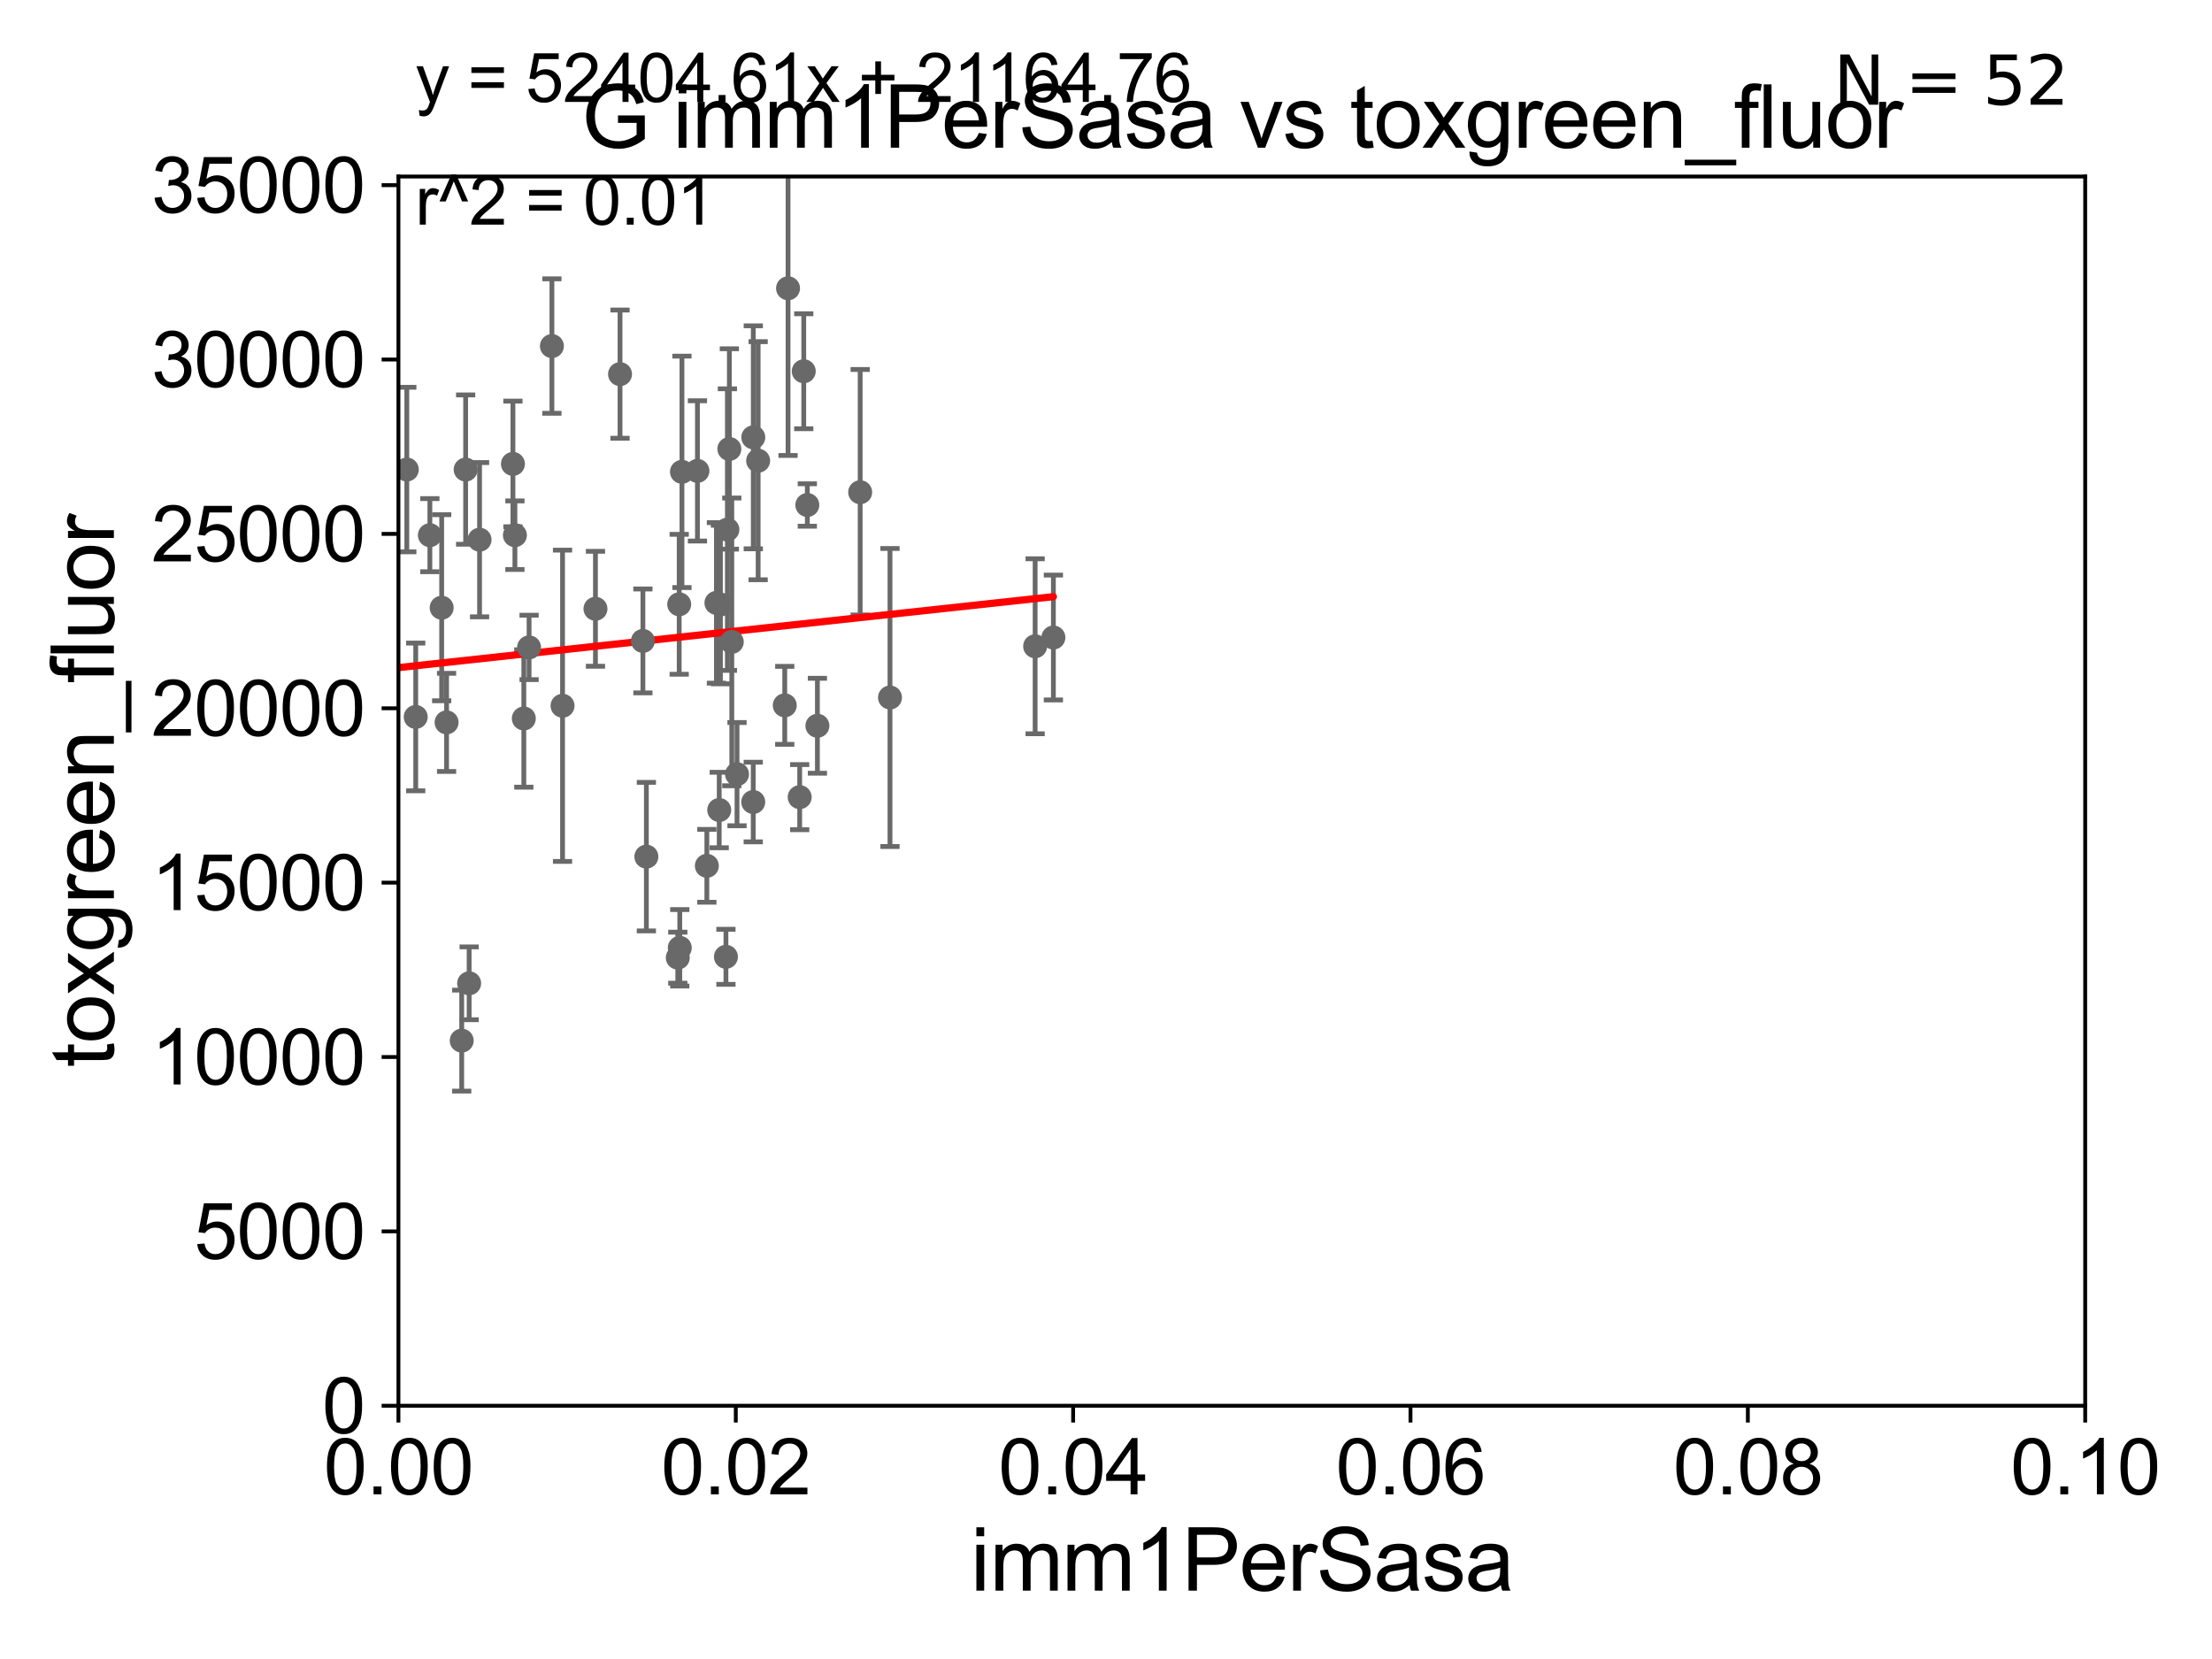 <?xml version="1.0" encoding="utf-8" standalone="no"?>
<!DOCTYPE svg PUBLIC "-//W3C//DTD SVG 1.1//EN"
  "http://www.w3.org/Graphics/SVG/1.1/DTD/svg11.dtd">
<svg xmlns:xlink="http://www.w3.org/1999/xlink" width="460.8pt" height="345.6pt" viewBox="0 0 460.8 345.6" xmlns="http://www.w3.org/2000/svg" version="1.1">
 <defs>
  <style type="text/css">*{stroke-linejoin: round; stroke-linecap: butt}</style>
 </defs>
 <g id="figure_1">
  <g id="patch_1">
   <path d="M 0 345.6 
L 460.8 345.6 
L 460.8 0 
L 0 0 
z
" style="fill: #ffffff"/>
  </g>
  <g id="axes_1">
   <g id="patch_2">
    <path d="M 83 292.84 
L 434.385 292.84 
L 434.385 36.775 
L 83 36.775 
z
" style="fill: #ffffff"/>
   </g>
   <g id="PathCollection_1">
    <defs>
     <path id="ma8d8221cfe" d="M 0 1.118 
C 0.297 1.118 0.581 1 0.791 0.791 
C 1 0.581 1.118 0.297 1.118 0 
C 1.118 -0.297 1 -0.581 0.791 -0.791 
C 0.581 -1 0.297 -1.118 0 -1.118 
C -0.297 -1.118 -0.581 -1 -0.791 -0.791 
C -1 -0.581 -1.118 -0.297 -1.118 0 
C -1.118 0.297 -1 0.581 -0.791 0.791 
C -0.581 1 -0.297 1.118 0 1.118 
z
" style="stroke: #696969"/>
    </defs>
    <g clip-path="url(#pf300df6ee7)">
     <use xlink:href="#ma8d8221cfe" x="89.55" y="111.488" style="fill: #696969; stroke: #696969"/>
     <use xlink:href="#ma8d8221cfe" x="168.18" y="105.2" style="fill: #696969; stroke: #696969"/>
     <use xlink:href="#ma8d8221cfe" x="66.39" y="154.9" style="fill: #696969; stroke: #696969"/>
     <use xlink:href="#ma8d8221cfe" x="170.281" y="151.189" style="fill: #696969; stroke: #696969"/>
     <use xlink:href="#ma8d8221cfe" x="167.437" y="77.339" style="fill: #696969; stroke: #696969"/>
     <use xlink:href="#ma8d8221cfe" x="97.731" y="204.84" style="fill: #696969; stroke: #696969"/>
     <use xlink:href="#ma8d8221cfe" x="141.609" y="197.448" style="fill: #696969; stroke: #696969"/>
     <use xlink:href="#ma8d8221cfe" x="151.225" y="199.322" style="fill: #696969; stroke: #696969"/>
     <use xlink:href="#ma8d8221cfe" x="124.044" y="126.822" style="fill: #696969; stroke: #696969"/>
     <use xlink:href="#ma8d8221cfe" x="141.489" y="125.886" style="fill: #696969; stroke: #696969"/>
     <use xlink:href="#ma8d8221cfe" x="93.032" y="150.485" style="fill: #696969; stroke: #696969"/>
     <use xlink:href="#ma8d8221cfe" x="157.935" y="95.974" style="fill: #696969; stroke: #696969"/>
     <use xlink:href="#ma8d8221cfe" x="92.009" y="126.6" style="fill: #696969; stroke: #696969"/>
     <use xlink:href="#ma8d8221cfe" x="215.638" y="134.63" style="fill: #696969; stroke: #696969"/>
     <use xlink:href="#ma8d8221cfe" x="153.535" y="161.27" style="fill: #696969; stroke: #696969"/>
     <use xlink:href="#ma8d8221cfe" x="99.902" y="112.428" style="fill: #696969; stroke: #696969"/>
     <use xlink:href="#ma8d8221cfe" x="64.372" y="186.998" style="fill: #696969; stroke: #696969"/>
     <use xlink:href="#ma8d8221cfe" x="219.441" y="132.803" style="fill: #696969; stroke: #696969"/>
     <use xlink:href="#ma8d8221cfe" x="110.218" y="134.865" style="fill: #696969; stroke: #696969"/>
     <use xlink:href="#ma8d8221cfe" x="106.853" y="96.642" style="fill: #696969; stroke: #696969"/>
     <use xlink:href="#ma8d8221cfe" x="133.93" y="133.517" style="fill: #696969; stroke: #696969"/>
     <use xlink:href="#ma8d8221cfe" x="166.591" y="166.06" style="fill: #696969; stroke: #696969"/>
     <use xlink:href="#ma8d8221cfe" x="117.188" y="147.023" style="fill: #696969; stroke: #696969"/>
     <use xlink:href="#ma8d8221cfe" x="156.924" y="91.102" style="fill: #696969; stroke: #696969"/>
     <use xlink:href="#ma8d8221cfe" x="185.401" y="145.302" style="fill: #696969; stroke: #696969"/>
     <use xlink:href="#ma8d8221cfe" x="134.651" y="178.452" style="fill: #696969; stroke: #696969"/>
     <use xlink:href="#ma8d8221cfe" x="164.164" y="60.054" style="fill: #696969; stroke: #696969"/>
     <use xlink:href="#ma8d8221cfe" x="142.064" y="98.294" style="fill: #696969; stroke: #696969"/>
     <use xlink:href="#ma8d8221cfe" x="74.293" y="102.009" style="fill: #696969; stroke: #696969"/>
     <use xlink:href="#ma8d8221cfe" x="151.937" y="93.526" style="fill: #696969; stroke: #696969"/>
     <use xlink:href="#ma8d8221cfe" x="109.121" y="149.673" style="fill: #696969; stroke: #696969"/>
     <use xlink:href="#ma8d8221cfe" x="107.265" y="111.489" style="fill: #696969; stroke: #696969"/>
     <use xlink:href="#ma8d8221cfe" x="129.164" y="77.939" style="fill: #696969; stroke: #696969"/>
     <use xlink:href="#ma8d8221cfe" x="84.745" y="97.813" style="fill: #696969; stroke: #696969"/>
     <use xlink:href="#ma8d8221cfe" x="145.289" y="98.095" style="fill: #696969; stroke: #696969"/>
     <use xlink:href="#ma8d8221cfe" x="163.478" y="146.936" style="fill: #696969; stroke: #696969"/>
     <use xlink:href="#ma8d8221cfe" x="156.913" y="167.075" style="fill: #696969; stroke: #696969"/>
     <use xlink:href="#ma8d8221cfe" x="141.198" y="199.497" style="fill: #696969; stroke: #696969"/>
     <use xlink:href="#ma8d8221cfe" x="71.368" y="139.863" style="fill: #696969; stroke: #696969"/>
     <use xlink:href="#ma8d8221cfe" x="97.002" y="97.821" style="fill: #696969; stroke: #696969"/>
     <use xlink:href="#ma8d8221cfe" x="114.973" y="72.091" style="fill: #696969; stroke: #696969"/>
     <use xlink:href="#ma8d8221cfe" x="96.184" y="216.78" style="fill: #696969; stroke: #696969"/>
     <use xlink:href="#ma8d8221cfe" x="149.244" y="125.59" style="fill: #696969; stroke: #696969"/>
     <use xlink:href="#ma8d8221cfe" x="75.52" y="156.841" style="fill: #696969; stroke: #696969"/>
     <use xlink:href="#ma8d8221cfe" x="179.19" y="102.541" style="fill: #696969; stroke: #696969"/>
     <use xlink:href="#ma8d8221cfe" x="147.25" y="180.365" style="fill: #696969; stroke: #696969"/>
     <use xlink:href="#ma8d8221cfe" x="150.078" y="125.939" style="fill: #696969; stroke: #696969"/>
     <use xlink:href="#ma8d8221cfe" x="149.828" y="168.741" style="fill: #696969; stroke: #696969"/>
     <use xlink:href="#ma8d8221cfe" x="151.53" y="110.328" style="fill: #696969; stroke: #696969"/>
     <use xlink:href="#ma8d8221cfe" x="152.446" y="133.718" style="fill: #696969; stroke: #696969"/>
     <use xlink:href="#ma8d8221cfe" x="80.338" y="132.506" style="fill: #696969; stroke: #696969"/>
     <use xlink:href="#ma8d8221cfe" x="86.603" y="149.352" style="fill: #696969; stroke: #696969"/>
    </g>
   </g>
   <g id="matplotlib.axis_1">
    <g id="xtick_1">
     <g id="line2d_1">
      <defs>
       <path id="m87ad1d4d2d" d="M 0 0 
L 0 3.5 
" style="stroke: #000000; stroke-width: 0.8"/>
      </defs>
      <g>
       <use xlink:href="#m87ad1d4d2d" x="83" y="292.84" style="stroke: #000000; stroke-width: 0.8"/>
      </g>
     </g>
     <g id="text_1">
      <!-- 0.00 -->
      <g transform="translate(67.431 311.293)scale(0.16 -0.16)">
       <defs>
        <path id="ArialMT-30" d="M 266 2259 
Q 266 3072 433 3567 
Q 600 4063 929 4331 
Q 1259 4600 1759 4600 
Q 2128 4600 2406 4451 
Q 2684 4303 2865 4023 
Q 3047 3744 3150 3342 
Q 3253 2941 3253 2259 
Q 3253 1453 3087 958 
Q 2922 463 2592 192 
Q 2263 -78 1759 -78 
Q 1097 -78 719 397 
Q 266 969 266 2259 
z
M 844 2259 
Q 844 1131 1108 757 
Q 1372 384 1759 384 
Q 2147 384 2411 759 
Q 2675 1134 2675 2259 
Q 2675 3391 2411 3762 
Q 2147 4134 1753 4134 
Q 1366 4134 1134 3806 
Q 844 3388 844 2259 
z
" transform="scale(0.016)"/>
        <path id="ArialMT-2e" d="M 581 0 
L 581 641 
L 1222 641 
L 1222 0 
L 581 0 
z
" transform="scale(0.016)"/>
       </defs>
       <use xlink:href="#ArialMT-30"/>
       <use xlink:href="#ArialMT-2e" x="55.615"/>
       <use xlink:href="#ArialMT-30" x="83.398"/>
       <use xlink:href="#ArialMT-30" x="139.014"/>
      </g>
     </g>
    </g>
    <g id="xtick_2">
     <g id="line2d_2">
      <g>
       <use xlink:href="#m87ad1d4d2d" x="153.277" y="292.84" style="stroke: #000000; stroke-width: 0.8"/>
      </g>
     </g>
     <g id="text_2">
      <!-- 0.02 -->
      <g transform="translate(137.708 311.293)scale(0.16 -0.16)">
       <defs>
        <path id="ArialMT-32" d="M 3222 541 
L 3222 0 
L 194 0 
Q 188 203 259 391 
Q 375 700 629 1000 
Q 884 1300 1366 1694 
Q 2113 2306 2375 2664 
Q 2638 3022 2638 3341 
Q 2638 3675 2398 3904 
Q 2159 4134 1775 4134 
Q 1369 4134 1125 3890 
Q 881 3647 878 3216 
L 300 3275 
Q 359 3922 746 4261 
Q 1134 4600 1788 4600 
Q 2447 4600 2831 4234 
Q 3216 3869 3216 3328 
Q 3216 3053 3103 2787 
Q 2991 2522 2730 2228 
Q 2469 1934 1863 1422 
Q 1356 997 1212 845 
Q 1069 694 975 541 
L 3222 541 
z
" transform="scale(0.016)"/>
       </defs>
       <use xlink:href="#ArialMT-30"/>
       <use xlink:href="#ArialMT-2e" x="55.615"/>
       <use xlink:href="#ArialMT-30" x="83.398"/>
       <use xlink:href="#ArialMT-32" x="139.014"/>
      </g>
     </g>
    </g>
    <g id="xtick_3">
     <g id="line2d_3">
      <g>
       <use xlink:href="#m87ad1d4d2d" x="223.554" y="292.84" style="stroke: #000000; stroke-width: 0.8"/>
      </g>
     </g>
     <g id="text_3">
      <!-- 0.04 -->
      <g transform="translate(207.985 311.293)scale(0.16 -0.16)">
       <defs>
        <path id="ArialMT-34" d="M 2069 0 
L 2069 1097 
L 81 1097 
L 81 1613 
L 2172 4581 
L 2631 4581 
L 2631 1613 
L 3250 1613 
L 3250 1097 
L 2631 1097 
L 2631 0 
L 2069 0 
z
M 2069 1613 
L 2069 3678 
L 634 1613 
L 2069 1613 
z
" transform="scale(0.016)"/>
       </defs>
       <use xlink:href="#ArialMT-30"/>
       <use xlink:href="#ArialMT-2e" x="55.615"/>
       <use xlink:href="#ArialMT-30" x="83.398"/>
       <use xlink:href="#ArialMT-34" x="139.014"/>
      </g>
     </g>
    </g>
    <g id="xtick_4">
     <g id="line2d_4">
      <g>
       <use xlink:href="#m87ad1d4d2d" x="293.831" y="292.84" style="stroke: #000000; stroke-width: 0.8"/>
      </g>
     </g>
     <g id="text_4">
      <!-- 0.06 -->
      <g transform="translate(278.262 311.293)scale(0.16 -0.16)">
       <defs>
        <path id="ArialMT-36" d="M 3184 3459 
L 2625 3416 
Q 2550 3747 2413 3897 
Q 2184 4138 1850 4138 
Q 1581 4138 1378 3988 
Q 1113 3794 959 3422 
Q 806 3050 800 2363 
Q 1003 2672 1297 2822 
Q 1591 2972 1913 2972 
Q 2475 2972 2870 2558 
Q 3266 2144 3266 1488 
Q 3266 1056 3080 686 
Q 2894 316 2569 119 
Q 2244 -78 1831 -78 
Q 1128 -78 684 439 
Q 241 956 241 2144 
Q 241 3472 731 4075 
Q 1159 4600 1884 4600 
Q 2425 4600 2770 4297 
Q 3116 3994 3184 3459 
z
M 888 1484 
Q 888 1194 1011 928 
Q 1134 663 1356 523 
Q 1578 384 1822 384 
Q 2178 384 2434 671 
Q 2691 959 2691 1453 
Q 2691 1928 2437 2201 
Q 2184 2475 1800 2475 
Q 1419 2475 1153 2201 
Q 888 1928 888 1484 
z
" transform="scale(0.016)"/>
       </defs>
       <use xlink:href="#ArialMT-30"/>
       <use xlink:href="#ArialMT-2e" x="55.615"/>
       <use xlink:href="#ArialMT-30" x="83.398"/>
       <use xlink:href="#ArialMT-36" x="139.014"/>
      </g>
     </g>
    </g>
    <g id="xtick_5">
     <g id="line2d_5">
      <g>
       <use xlink:href="#m87ad1d4d2d" x="364.108" y="292.84" style="stroke: #000000; stroke-width: 0.8"/>
      </g>
     </g>
     <g id="text_5">
      <!-- 0.08 -->
      <g transform="translate(348.539 311.293)scale(0.16 -0.16)">
       <defs>
        <path id="ArialMT-38" d="M 1131 2484 
Q 781 2613 612 2850 
Q 444 3088 444 3419 
Q 444 3919 803 4259 
Q 1163 4600 1759 4600 
Q 2359 4600 2725 4251 
Q 3091 3903 3091 3403 
Q 3091 3084 2923 2848 
Q 2756 2613 2416 2484 
Q 2838 2347 3058 2040 
Q 3278 1734 3278 1309 
Q 3278 722 2862 322 
Q 2447 -78 1769 -78 
Q 1091 -78 675 323 
Q 259 725 259 1325 
Q 259 1772 486 2073 
Q 713 2375 1131 2484 
z
M 1019 3438 
Q 1019 3113 1228 2906 
Q 1438 2700 1772 2700 
Q 2097 2700 2305 2904 
Q 2513 3109 2513 3406 
Q 2513 3716 2298 3927 
Q 2084 4138 1766 4138 
Q 1444 4138 1231 3931 
Q 1019 3725 1019 3438 
z
M 838 1322 
Q 838 1081 952 856 
Q 1066 631 1291 507 
Q 1516 384 1775 384 
Q 2178 384 2440 643 
Q 2703 903 2703 1303 
Q 2703 1709 2433 1975 
Q 2163 2241 1756 2241 
Q 1359 2241 1098 1978 
Q 838 1716 838 1322 
z
" transform="scale(0.016)"/>
       </defs>
       <use xlink:href="#ArialMT-30"/>
       <use xlink:href="#ArialMT-2e" x="55.615"/>
       <use xlink:href="#ArialMT-30" x="83.398"/>
       <use xlink:href="#ArialMT-38" x="139.014"/>
      </g>
     </g>
    </g>
    <g id="xtick_6">
     <g id="line2d_6">
      <g>
       <use xlink:href="#m87ad1d4d2d" x="434.385" y="292.84" style="stroke: #000000; stroke-width: 0.8"/>
      </g>
     </g>
     <g id="text_6">
      <!-- 0.10 -->
      <g transform="translate(418.816 311.293)scale(0.16 -0.16)">
       <defs>
        <path id="ArialMT-31" d="M 2384 0 
L 1822 0 
L 1822 3584 
Q 1619 3391 1289 3197 
Q 959 3003 697 2906 
L 697 3450 
Q 1169 3672 1522 3987 
Q 1875 4303 2022 4600 
L 2384 4600 
L 2384 0 
z
" transform="scale(0.016)"/>
       </defs>
       <use xlink:href="#ArialMT-30"/>
       <use xlink:href="#ArialMT-2e" x="55.615"/>
       <use xlink:href="#ArialMT-31" x="83.398"/>
       <use xlink:href="#ArialMT-30" x="139.014"/>
      </g>
     </g>
    </g>
    <g id="text_7">
     <!-- imm1PerSasa -->
     <g transform="translate(202.177 331.357)scale(0.18 -0.18)">
      <defs>
       <path id="ArialMT-69" d="M 425 3934 
L 425 4581 
L 988 4581 
L 988 3934 
L 425 3934 
z
M 425 0 
L 425 3319 
L 988 3319 
L 988 0 
L 425 0 
z
" transform="scale(0.016)"/>
       <path id="ArialMT-6d" d="M 422 0 
L 422 3319 
L 925 3319 
L 925 2853 
Q 1081 3097 1340 3245 
Q 1600 3394 1931 3394 
Q 2300 3394 2536 3241 
Q 2772 3088 2869 2813 
Q 3263 3394 3894 3394 
Q 4388 3394 4653 3120 
Q 4919 2847 4919 2278 
L 4919 0 
L 4359 0 
L 4359 2091 
Q 4359 2428 4304 2576 
Q 4250 2725 4106 2815 
Q 3963 2906 3769 2906 
Q 3419 2906 3187 2673 
Q 2956 2441 2956 1928 
L 2956 0 
L 2394 0 
L 2394 2156 
Q 2394 2531 2256 2718 
Q 2119 2906 1806 2906 
Q 1569 2906 1367 2781 
Q 1166 2656 1075 2415 
Q 984 2175 984 1722 
L 984 0 
L 422 0 
z
" transform="scale(0.016)"/>
       <path id="ArialMT-50" d="M 494 0 
L 494 4581 
L 2222 4581 
Q 2678 4581 2919 4538 
Q 3256 4481 3484 4323 
Q 3713 4166 3852 3881 
Q 3991 3597 3991 3256 
Q 3991 2672 3619 2267 
Q 3247 1863 2275 1863 
L 1100 1863 
L 1100 0 
L 494 0 
z
M 1100 2403 
L 2284 2403 
Q 2872 2403 3119 2622 
Q 3366 2841 3366 3238 
Q 3366 3525 3220 3729 
Q 3075 3934 2838 4000 
Q 2684 4041 2272 4041 
L 1100 4041 
L 1100 2403 
z
" transform="scale(0.016)"/>
       <path id="ArialMT-65" d="M 2694 1069 
L 3275 997 
Q 3138 488 2766 206 
Q 2394 -75 1816 -75 
Q 1088 -75 661 373 
Q 234 822 234 1631 
Q 234 2469 665 2931 
Q 1097 3394 1784 3394 
Q 2450 3394 2872 2941 
Q 3294 2488 3294 1666 
Q 3294 1616 3291 1516 
L 816 1516 
Q 847 969 1125 678 
Q 1403 388 1819 388 
Q 2128 388 2347 550 
Q 2566 713 2694 1069 
z
M 847 1978 
L 2700 1978 
Q 2663 2397 2488 2606 
Q 2219 2931 1791 2931 
Q 1403 2931 1139 2672 
Q 875 2413 847 1978 
z
" transform="scale(0.016)"/>
       <path id="ArialMT-72" d="M 416 0 
L 416 3319 
L 922 3319 
L 922 2816 
Q 1116 3169 1280 3281 
Q 1444 3394 1641 3394 
Q 1925 3394 2219 3213 
L 2025 2691 
Q 1819 2813 1613 2813 
Q 1428 2813 1281 2702 
Q 1134 2591 1072 2394 
Q 978 2094 978 1738 
L 978 0 
L 416 0 
z
" transform="scale(0.016)"/>
       <path id="ArialMT-53" d="M 288 1472 
L 859 1522 
Q 900 1178 1048 958 
Q 1197 738 1509 602 
Q 1822 466 2213 466 
Q 2559 466 2825 569 
Q 3091 672 3220 851 
Q 3350 1031 3350 1244 
Q 3350 1459 3225 1620 
Q 3100 1781 2813 1891 
Q 2628 1963 1997 2114 
Q 1366 2266 1113 2400 
Q 784 2572 623 2826 
Q 463 3081 463 3397 
Q 463 3744 659 4045 
Q 856 4347 1234 4503 
Q 1613 4659 2075 4659 
Q 2584 4659 2973 4495 
Q 3363 4331 3572 4012 
Q 3781 3694 3797 3291 
L 3216 3247 
Q 3169 3681 2898 3903 
Q 2628 4125 2100 4125 
Q 1550 4125 1298 3923 
Q 1047 3722 1047 3438 
Q 1047 3191 1225 3031 
Q 1400 2872 2139 2705 
Q 2878 2538 3153 2413 
Q 3553 2228 3743 1945 
Q 3934 1663 3934 1294 
Q 3934 928 3725 604 
Q 3516 281 3123 101 
Q 2731 -78 2241 -78 
Q 1619 -78 1198 103 
Q 778 284 539 648 
Q 300 1013 288 1472 
z
" transform="scale(0.016)"/>
       <path id="ArialMT-61" d="M 2588 409 
Q 2275 144 1986 34 
Q 1697 -75 1366 -75 
Q 819 -75 525 192 
Q 231 459 231 875 
Q 231 1119 342 1320 
Q 453 1522 633 1644 
Q 813 1766 1038 1828 
Q 1203 1872 1538 1913 
Q 2219 1994 2541 2106 
Q 2544 2222 2544 2253 
Q 2544 2597 2384 2738 
Q 2169 2928 1744 2928 
Q 1347 2928 1158 2789 
Q 969 2650 878 2297 
L 328 2372 
Q 403 2725 575 2942 
Q 747 3159 1072 3276 
Q 1397 3394 1825 3394 
Q 2250 3394 2515 3294 
Q 2781 3194 2906 3042 
Q 3031 2891 3081 2659 
Q 3109 2516 3109 2141 
L 3109 1391 
Q 3109 606 3145 398 
Q 3181 191 3288 0 
L 2700 0 
Q 2613 175 2588 409 
z
M 2541 1666 
Q 2234 1541 1622 1453 
Q 1275 1403 1131 1340 
Q 988 1278 909 1158 
Q 831 1038 831 891 
Q 831 666 1001 516 
Q 1172 366 1500 366 
Q 1825 366 2078 508 
Q 2331 650 2450 897 
Q 2541 1088 2541 1459 
L 2541 1666 
z
" transform="scale(0.016)"/>
       <path id="ArialMT-73" d="M 197 991 
L 753 1078 
Q 800 744 1014 566 
Q 1228 388 1613 388 
Q 2000 388 2187 545 
Q 2375 703 2375 916 
Q 2375 1106 2209 1216 
Q 2094 1291 1634 1406 
Q 1016 1563 777 1677 
Q 538 1791 414 1992 
Q 291 2194 291 2438 
Q 291 2659 392 2848 
Q 494 3038 669 3163 
Q 800 3259 1026 3326 
Q 1253 3394 1513 3394 
Q 1903 3394 2198 3281 
Q 2494 3169 2634 2976 
Q 2775 2784 2828 2463 
L 2278 2388 
Q 2241 2644 2061 2787 
Q 1881 2931 1553 2931 
Q 1166 2931 1000 2803 
Q 834 2675 834 2503 
Q 834 2394 903 2306 
Q 972 2216 1119 2156 
Q 1203 2125 1616 2013 
Q 2213 1853 2448 1751 
Q 2684 1650 2818 1456 
Q 2953 1263 2953 975 
Q 2953 694 2789 445 
Q 2625 197 2315 61 
Q 2006 -75 1616 -75 
Q 969 -75 630 194 
Q 291 463 197 991 
z
" transform="scale(0.016)"/>
      </defs>
      <use xlink:href="#ArialMT-69"/>
      <use xlink:href="#ArialMT-6d" x="22.217"/>
      <use xlink:href="#ArialMT-6d" x="105.518"/>
      <use xlink:href="#ArialMT-31" x="188.818"/>
      <use xlink:href="#ArialMT-50" x="244.434"/>
      <use xlink:href="#ArialMT-65" x="311.133"/>
      <use xlink:href="#ArialMT-72" x="366.748"/>
      <use xlink:href="#ArialMT-53" x="400.049"/>
      <use xlink:href="#ArialMT-61" x="466.748"/>
      <use xlink:href="#ArialMT-73" x="522.363"/>
      <use xlink:href="#ArialMT-61" x="572.363"/>
     </g>
    </g>
   </g>
   <g id="matplotlib.axis_2">
    <g id="ytick_1">
     <g id="line2d_7">
      <defs>
       <path id="m637d62a0d3" d="M 0 0 
L -3.5 0 
" style="stroke: #000000; stroke-width: 0.8"/>
      </defs>
      <g>
       <use xlink:href="#m637d62a0d3" x="83" y="292.84" style="stroke: #000000; stroke-width: 0.8"/>
      </g>
     </g>
     <g id="text_8">
      <!-- 0 -->
      <g transform="translate(67.103 298.566)scale(0.16 -0.16)">
       <use xlink:href="#ArialMT-30"/>
      </g>
     </g>
    </g>
    <g id="ytick_2">
     <g id="line2d_8">
      <g>
       <use xlink:href="#m637d62a0d3" x="83" y="256.516" style="stroke: #000000; stroke-width: 0.8"/>
      </g>
     </g>
     <g id="text_9">
      <!-- 5000 -->
      <g transform="translate(40.41 262.242)scale(0.16 -0.16)">
       <defs>
        <path id="ArialMT-35" d="M 266 1200 
L 856 1250 
Q 922 819 1161 601 
Q 1400 384 1738 384 
Q 2144 384 2425 690 
Q 2706 997 2706 1503 
Q 2706 1984 2436 2262 
Q 2166 2541 1728 2541 
Q 1456 2541 1237 2417 
Q 1019 2294 894 2097 
L 366 2166 
L 809 4519 
L 3088 4519 
L 3088 3981 
L 1259 3981 
L 1013 2750 
Q 1425 3038 1878 3038 
Q 2478 3038 2890 2622 
Q 3303 2206 3303 1553 
Q 3303 931 2941 478 
Q 2500 -78 1738 -78 
Q 1113 -78 717 272 
Q 322 622 266 1200 
z
" transform="scale(0.016)"/>
       </defs>
       <use xlink:href="#ArialMT-35"/>
       <use xlink:href="#ArialMT-30" x="55.615"/>
       <use xlink:href="#ArialMT-30" x="111.23"/>
       <use xlink:href="#ArialMT-30" x="166.846"/>
      </g>
     </g>
    </g>
    <g id="ytick_3">
     <g id="line2d_9">
      <g>
       <use xlink:href="#m637d62a0d3" x="83" y="220.192" style="stroke: #000000; stroke-width: 0.8"/>
      </g>
     </g>
     <g id="text_10">
      <!-- 10000 -->
      <g transform="translate(31.512 225.918)scale(0.16 -0.16)">
       <use xlink:href="#ArialMT-31"/>
       <use xlink:href="#ArialMT-30" x="55.615"/>
       <use xlink:href="#ArialMT-30" x="111.23"/>
       <use xlink:href="#ArialMT-30" x="166.846"/>
       <use xlink:href="#ArialMT-30" x="222.461"/>
      </g>
     </g>
    </g>
    <g id="ytick_4">
     <g id="line2d_10">
      <g>
       <use xlink:href="#m637d62a0d3" x="83" y="183.867" style="stroke: #000000; stroke-width: 0.8"/>
      </g>
     </g>
     <g id="text_11">
      <!-- 15000 -->
      <g transform="translate(31.512 189.594)scale(0.16 -0.16)">
       <use xlink:href="#ArialMT-31"/>
       <use xlink:href="#ArialMT-35" x="55.615"/>
       <use xlink:href="#ArialMT-30" x="111.23"/>
       <use xlink:href="#ArialMT-30" x="166.846"/>
       <use xlink:href="#ArialMT-30" x="222.461"/>
      </g>
     </g>
    </g>
    <g id="ytick_5">
     <g id="line2d_11">
      <g>
       <use xlink:href="#m637d62a0d3" x="83" y="147.543" style="stroke: #000000; stroke-width: 0.8"/>
      </g>
     </g>
     <g id="text_12">
      <!-- 20000 -->
      <g transform="translate(31.512 153.27)scale(0.16 -0.16)">
       <use xlink:href="#ArialMT-32"/>
       <use xlink:href="#ArialMT-30" x="55.615"/>
       <use xlink:href="#ArialMT-30" x="111.23"/>
       <use xlink:href="#ArialMT-30" x="166.846"/>
       <use xlink:href="#ArialMT-30" x="222.461"/>
      </g>
     </g>
    </g>
    <g id="ytick_6">
     <g id="line2d_12">
      <g>
       <use xlink:href="#m637d62a0d3" x="83" y="111.219" style="stroke: #000000; stroke-width: 0.8"/>
      </g>
     </g>
     <g id="text_13">
      <!-- 25000 -->
      <g transform="translate(31.512 116.945)scale(0.16 -0.16)">
       <use xlink:href="#ArialMT-32"/>
       <use xlink:href="#ArialMT-35" x="55.615"/>
       <use xlink:href="#ArialMT-30" x="111.23"/>
       <use xlink:href="#ArialMT-30" x="166.846"/>
       <use xlink:href="#ArialMT-30" x="222.461"/>
      </g>
     </g>
    </g>
    <g id="ytick_7">
     <g id="line2d_13">
      <g>
       <use xlink:href="#m637d62a0d3" x="83" y="74.895" style="stroke: #000000; stroke-width: 0.8"/>
      </g>
     </g>
     <g id="text_14">
      <!-- 30000 -->
      <g transform="translate(31.512 80.621)scale(0.16 -0.16)">
       <defs>
        <path id="ArialMT-33" d="M 269 1209 
L 831 1284 
Q 928 806 1161 595 
Q 1394 384 1728 384 
Q 2125 384 2398 659 
Q 2672 934 2672 1341 
Q 2672 1728 2419 1979 
Q 2166 2231 1775 2231 
Q 1616 2231 1378 2169 
L 1441 2663 
Q 1497 2656 1531 2656 
Q 1891 2656 2178 2843 
Q 2466 3031 2466 3422 
Q 2466 3731 2256 3934 
Q 2047 4138 1716 4138 
Q 1388 4138 1169 3931 
Q 950 3725 888 3313 
L 325 3413 
Q 428 3978 793 4289 
Q 1159 4600 1703 4600 
Q 2078 4600 2393 4439 
Q 2709 4278 2876 4000 
Q 3044 3722 3044 3409 
Q 3044 3113 2884 2869 
Q 2725 2625 2413 2481 
Q 2819 2388 3044 2092 
Q 3269 1797 3269 1353 
Q 3269 753 2831 336 
Q 2394 -81 1725 -81 
Q 1122 -81 723 278 
Q 325 638 269 1209 
z
" transform="scale(0.016)"/>
       </defs>
       <use xlink:href="#ArialMT-33"/>
       <use xlink:href="#ArialMT-30" x="55.615"/>
       <use xlink:href="#ArialMT-30" x="111.23"/>
       <use xlink:href="#ArialMT-30" x="166.846"/>
       <use xlink:href="#ArialMT-30" x="222.461"/>
      </g>
     </g>
    </g>
    <g id="ytick_8">
     <g id="line2d_14">
      <g>
       <use xlink:href="#m637d62a0d3" x="83" y="38.571" style="stroke: #000000; stroke-width: 0.8"/>
      </g>
     </g>
     <g id="text_15">
      <!-- 35000 -->
      <g transform="translate(31.512 44.297)scale(0.16 -0.16)">
       <use xlink:href="#ArialMT-33"/>
       <use xlink:href="#ArialMT-35" x="55.615"/>
       <use xlink:href="#ArialMT-30" x="111.23"/>
       <use xlink:href="#ArialMT-30" x="166.846"/>
       <use xlink:href="#ArialMT-30" x="222.461"/>
      </g>
     </g>
    </g>
    <g id="text_16">
     <!-- toxgreen_fluor -->
     <g transform="translate(23.724 222.34)rotate(-90)scale(0.18 -0.18)">
      <defs>
       <path id="ArialMT-74" d="M 1650 503 
L 1731 6 
Q 1494 -44 1306 -44 
Q 1000 -44 831 53 
Q 663 150 594 308 
Q 525 466 525 972 
L 525 2881 
L 113 2881 
L 113 3319 
L 525 3319 
L 525 4141 
L 1084 4478 
L 1084 3319 
L 1650 3319 
L 1650 2881 
L 1084 2881 
L 1084 941 
Q 1084 700 1114 631 
Q 1144 563 1211 522 
Q 1278 481 1403 481 
Q 1497 481 1650 503 
z
" transform="scale(0.016)"/>
       <path id="ArialMT-6f" d="M 213 1659 
Q 213 2581 725 3025 
Q 1153 3394 1769 3394 
Q 2453 3394 2887 2945 
Q 3322 2497 3322 1706 
Q 3322 1066 3130 698 
Q 2938 331 2570 128 
Q 2203 -75 1769 -75 
Q 1072 -75 642 372 
Q 213 819 213 1659 
z
M 791 1659 
Q 791 1022 1069 705 
Q 1347 388 1769 388 
Q 2188 388 2466 706 
Q 2744 1025 2744 1678 
Q 2744 2294 2464 2611 
Q 2184 2928 1769 2928 
Q 1347 2928 1069 2612 
Q 791 2297 791 1659 
z
" transform="scale(0.016)"/>
       <path id="ArialMT-78" d="M 47 0 
L 1259 1725 
L 138 3319 
L 841 3319 
L 1350 2541 
Q 1494 2319 1581 2169 
Q 1719 2375 1834 2534 
L 2394 3319 
L 3066 3319 
L 1919 1756 
L 3153 0 
L 2463 0 
L 1781 1031 
L 1600 1309 
L 728 0 
L 47 0 
z
" transform="scale(0.016)"/>
       <path id="ArialMT-67" d="M 319 -275 
L 866 -356 
Q 900 -609 1056 -725 
Q 1266 -881 1628 -881 
Q 2019 -881 2231 -725 
Q 2444 -569 2519 -288 
Q 2563 -116 2559 434 
Q 2191 0 1641 0 
Q 956 0 581 494 
Q 206 988 206 1678 
Q 206 2153 378 2554 
Q 550 2956 876 3175 
Q 1203 3394 1644 3394 
Q 2231 3394 2613 2919 
L 2613 3319 
L 3131 3319 
L 3131 450 
Q 3131 -325 2973 -648 
Q 2816 -972 2473 -1159 
Q 2131 -1347 1631 -1347 
Q 1038 -1347 672 -1080 
Q 306 -813 319 -275 
z
M 784 1719 
Q 784 1066 1043 766 
Q 1303 466 1694 466 
Q 2081 466 2343 764 
Q 2606 1063 2606 1700 
Q 2606 2309 2336 2618 
Q 2066 2928 1684 2928 
Q 1309 2928 1046 2623 
Q 784 2319 784 1719 
z
" transform="scale(0.016)"/>
       <path id="ArialMT-6e" d="M 422 0 
L 422 3319 
L 928 3319 
L 928 2847 
Q 1294 3394 1984 3394 
Q 2284 3394 2536 3286 
Q 2788 3178 2913 3003 
Q 3038 2828 3088 2588 
Q 3119 2431 3119 2041 
L 3119 0 
L 2556 0 
L 2556 2019 
Q 2556 2363 2490 2533 
Q 2425 2703 2258 2804 
Q 2091 2906 1866 2906 
Q 1506 2906 1245 2678 
Q 984 2450 984 1813 
L 984 0 
L 422 0 
z
" transform="scale(0.016)"/>
       <path id="ArialMT-5f" d="M -97 -1272 
L -97 -866 
L 3631 -866 
L 3631 -1272 
L -97 -1272 
z
" transform="scale(0.016)"/>
       <path id="ArialMT-66" d="M 556 0 
L 556 2881 
L 59 2881 
L 59 3319 
L 556 3319 
L 556 3672 
Q 556 4006 616 4169 
Q 697 4388 901 4523 
Q 1106 4659 1475 4659 
Q 1713 4659 2000 4603 
L 1916 4113 
Q 1741 4144 1584 4144 
Q 1328 4144 1222 4034 
Q 1116 3925 1116 3625 
L 1116 3319 
L 1763 3319 
L 1763 2881 
L 1116 2881 
L 1116 0 
L 556 0 
z
" transform="scale(0.016)"/>
       <path id="ArialMT-6c" d="M 409 0 
L 409 4581 
L 972 4581 
L 972 0 
L 409 0 
z
" transform="scale(0.016)"/>
       <path id="ArialMT-75" d="M 2597 0 
L 2597 488 
Q 2209 -75 1544 -75 
Q 1250 -75 995 37 
Q 741 150 617 320 
Q 494 491 444 738 
Q 409 903 409 1263 
L 409 3319 
L 972 3319 
L 972 1478 
Q 972 1038 1006 884 
Q 1059 663 1231 536 
Q 1403 409 1656 409 
Q 1909 409 2131 539 
Q 2353 669 2445 892 
Q 2538 1116 2538 1541 
L 2538 3319 
L 3100 3319 
L 3100 0 
L 2597 0 
z
" transform="scale(0.016)"/>
      </defs>
      <use xlink:href="#ArialMT-74"/>
      <use xlink:href="#ArialMT-6f" x="27.783"/>
      <use xlink:href="#ArialMT-78" x="83.398"/>
      <use xlink:href="#ArialMT-67" x="133.398"/>
      <use xlink:href="#ArialMT-72" x="189.014"/>
      <use xlink:href="#ArialMT-65" x="222.314"/>
      <use xlink:href="#ArialMT-65" x="277.93"/>
      <use xlink:href="#ArialMT-6e" x="333.545"/>
      <use xlink:href="#ArialMT-5f" x="389.16"/>
      <use xlink:href="#ArialMT-66" x="444.775"/>
      <use xlink:href="#ArialMT-6c" x="472.559"/>
      <use xlink:href="#ArialMT-75" x="494.775"/>
      <use xlink:href="#ArialMT-6f" x="550.391"/>
      <use xlink:href="#ArialMT-72" x="606.006"/>
     </g>
    </g>
   </g>
   <g id="LineCollection_1">
    <path d="M 89.55 119.104 
L 89.55 103.872 
" clip-path="url(#pf300df6ee7)" style="fill: none; stroke: #696969"/>
    <path d="M 168.18 109.621 
L 168.18 100.78 
" clip-path="url(#pf300df6ee7)" style="fill: none; stroke: #696969"/>
    <path d="M 66.39 171.336 
L 66.39 138.463 
" clip-path="url(#pf300df6ee7)" style="fill: none; stroke: #696969"/>
    <path d="M 170.281 161.08 
L 170.281 141.298 
" clip-path="url(#pf300df6ee7)" style="fill: none; stroke: #696969"/>
    <path d="M 167.437 89.318 
L 167.437 65.36 
" clip-path="url(#pf300df6ee7)" style="fill: none; stroke: #696969"/>
    <path d="M 97.731 212.427 
L 97.731 197.253 
" clip-path="url(#pf300df6ee7)" style="fill: none; stroke: #696969"/>
    <path d="M 141.609 205.416 
L 141.609 189.481 
" clip-path="url(#pf300df6ee7)" style="fill: none; stroke: #696969"/>
    <path d="M 151.225 205.059 
L 151.225 193.584 
" clip-path="url(#pf300df6ee7)" style="fill: none; stroke: #696969"/>
    <path d="M 124.044 138.793 
L 124.044 114.851 
" clip-path="url(#pf300df6ee7)" style="fill: none; stroke: #696969"/>
    <path d="M 141.489 140.457 
L 141.489 111.314 
" clip-path="url(#pf300df6ee7)" style="fill: none; stroke: #696969"/>
    <path d="M 93.032 160.712 
L 93.032 140.258 
" clip-path="url(#pf300df6ee7)" style="fill: none; stroke: #696969"/>
    <path d="M 157.935 120.774 
L 157.935 71.173 
" clip-path="url(#pf300df6ee7)" style="fill: none; stroke: #696969"/>
    <path d="M 92.009 145.98 
L 92.009 107.219 
" clip-path="url(#pf300df6ee7)" style="fill: none; stroke: #696969"/>
    <path d="M 215.638 152.856 
L 215.638 116.404 
" clip-path="url(#pf300df6ee7)" style="fill: none; stroke: #696969"/>
    <path d="M 153.535 172.022 
L 153.535 150.517 
" clip-path="url(#pf300df6ee7)" style="fill: none; stroke: #696969"/>
    <path d="M 99.902 128.494 
L 99.902 96.362 
" clip-path="url(#pf300df6ee7)" style="fill: none; stroke: #696969"/>
    <path d="M 64.372 206.656 
L 64.372 167.341 
" clip-path="url(#pf300df6ee7)" style="fill: none; stroke: #696969"/>
    <path d="M 219.441 145.809 
L 219.441 119.798 
" clip-path="url(#pf300df6ee7)" style="fill: none; stroke: #696969"/>
    <path d="M 110.218 141.573 
L 110.218 128.157 
" clip-path="url(#pf300df6ee7)" style="fill: none; stroke: #696969"/>
    <path d="M 106.853 109.725 
L 106.853 83.558 
" clip-path="url(#pf300df6ee7)" style="fill: none; stroke: #696969"/>
    <path d="M 133.93 144.34 
L 133.93 122.694 
" clip-path="url(#pf300df6ee7)" style="fill: none; stroke: #696969"/>
    <path d="M 166.591 172.842 
L 166.591 159.277 
" clip-path="url(#pf300df6ee7)" style="fill: none; stroke: #696969"/>
    <path d="M 117.188 179.444 
L 117.188 114.602 
" clip-path="url(#pf300df6ee7)" style="fill: none; stroke: #696969"/>
    <path d="M 156.924 114.329 
L 156.924 67.876 
" clip-path="url(#pf300df6ee7)" style="fill: none; stroke: #696969"/>
    <path d="M 185.401 176.343 
L 185.401 114.261 
" clip-path="url(#pf300df6ee7)" style="fill: none; stroke: #696969"/>
    <path d="M 134.651 193.92 
L 134.651 162.984 
" clip-path="url(#pf300df6ee7)" style="fill: none; stroke: #696969"/>
    <path d="M 164.164 94.883 
L 164.164 25.225 
" clip-path="url(#pf300df6ee7)" style="fill: none; stroke: #696969"/>
    <path d="M 142.064 122.401 
L 142.064 74.187 
" clip-path="url(#pf300df6ee7)" style="fill: none; stroke: #696969"/>
    <path d="M 74.293 118.578 
L 74.293 85.439 
" clip-path="url(#pf300df6ee7)" style="fill: none; stroke: #696969"/>
    <path d="M 151.937 114.398 
L 151.937 72.653 
" clip-path="url(#pf300df6ee7)" style="fill: none; stroke: #696969"/>
    <path d="M 109.121 163.985 
L 109.121 135.36 
" clip-path="url(#pf300df6ee7)" style="fill: none; stroke: #696969"/>
    <path d="M 107.265 118.631 
L 107.265 104.348 
" clip-path="url(#pf300df6ee7)" style="fill: none; stroke: #696969"/>
    <path d="M 129.164 91.293 
L 129.164 64.584 
" clip-path="url(#pf300df6ee7)" style="fill: none; stroke: #696969"/>
    <path d="M 84.745 114.953 
L 84.745 80.673 
" clip-path="url(#pf300df6ee7)" style="fill: none; stroke: #696969"/>
    <path d="M 145.289 112.707 
L 145.289 83.483 
" clip-path="url(#pf300df6ee7)" style="fill: none; stroke: #696969"/>
    <path d="M 163.478 155.054 
L 163.478 138.818 
" clip-path="url(#pf300df6ee7)" style="fill: none; stroke: #696969"/>
    <path d="M 156.913 175.375 
L 156.913 158.776 
" clip-path="url(#pf300df6ee7)" style="fill: none; stroke: #696969"/>
    <path d="M 141.198 204.806 
L 141.198 194.188 
" clip-path="url(#pf300df6ee7)" style="fill: none; stroke: #696969"/>
    <path d="M 71.368 166.691 
L 71.368 113.034 
" clip-path="url(#pf300df6ee7)" style="fill: none; stroke: #696969"/>
    <path d="M 97.002 113.372 
L 97.002 82.269 
" clip-path="url(#pf300df6ee7)" style="fill: none; stroke: #696969"/>
    <path d="M 114.973 86.098 
L 114.973 58.084 
" clip-path="url(#pf300df6ee7)" style="fill: none; stroke: #696969"/>
    <path d="M 96.184 227.297 
L 96.184 206.263 
" clip-path="url(#pf300df6ee7)" style="fill: none; stroke: #696969"/>
    <path d="M 149.244 142.311 
L 149.244 108.87 
" clip-path="url(#pf300df6ee7)" style="fill: none; stroke: #696969"/>
    <path d="M 75.52 166.82 
L 75.52 146.861 
" clip-path="url(#pf300df6ee7)" style="fill: none; stroke: #696969"/>
    <path d="M 179.19 128.111 
L 179.19 76.97 
" clip-path="url(#pf300df6ee7)" style="fill: none; stroke: #696969"/>
    <path d="M 147.25 187.95 
L 147.25 172.779 
" clip-path="url(#pf300df6ee7)" style="fill: none; stroke: #696969"/>
    <path d="M 150.078 142.455 
L 150.078 109.423 
" clip-path="url(#pf300df6ee7)" style="fill: none; stroke: #696969"/>
    <path d="M 149.828 176.604 
L 149.828 160.879 
" clip-path="url(#pf300df6ee7)" style="fill: none; stroke: #696969"/>
    <path d="M 151.53 139.658 
L 151.53 80.997 
" clip-path="url(#pf300df6ee7)" style="fill: none; stroke: #696969"/>
    <path d="M 152.446 163.689 
L 152.446 103.748 
" clip-path="url(#pf300df6ee7)" style="fill: none; stroke: #696969"/>
    <path d="M 80.338 146.575 
L 80.338 118.437 
" clip-path="url(#pf300df6ee7)" style="fill: none; stroke: #696969"/>
    <path d="M 86.603 164.74 
L 86.603 133.965 
" clip-path="url(#pf300df6ee7)" style="fill: none; stroke: #696969"/>
   </g>
   <g id="line2d_15">
    <defs>
     <path id="mf5c7c81049" d="M 2 0 
L -2 -0 
" style="stroke: #696969"/>
    </defs>
    <g clip-path="url(#pf300df6ee7)">
     <use xlink:href="#mf5c7c81049" x="89.55" y="119.104" style="fill: #696969; stroke: #696969"/>
     <use xlink:href="#mf5c7c81049" x="168.18" y="109.621" style="fill: #696969; stroke: #696969"/>
     <use xlink:href="#mf5c7c81049" x="66.39" y="171.336" style="fill: #696969; stroke: #696969"/>
     <use xlink:href="#mf5c7c81049" x="170.281" y="161.08" style="fill: #696969; stroke: #696969"/>
     <use xlink:href="#mf5c7c81049" x="167.437" y="89.318" style="fill: #696969; stroke: #696969"/>
     <use xlink:href="#mf5c7c81049" x="97.731" y="212.427" style="fill: #696969; stroke: #696969"/>
     <use xlink:href="#mf5c7c81049" x="141.609" y="205.416" style="fill: #696969; stroke: #696969"/>
     <use xlink:href="#mf5c7c81049" x="151.225" y="205.059" style="fill: #696969; stroke: #696969"/>
     <use xlink:href="#mf5c7c81049" x="124.044" y="138.793" style="fill: #696969; stroke: #696969"/>
     <use xlink:href="#mf5c7c81049" x="141.489" y="140.457" style="fill: #696969; stroke: #696969"/>
     <use xlink:href="#mf5c7c81049" x="93.032" y="160.712" style="fill: #696969; stroke: #696969"/>
     <use xlink:href="#mf5c7c81049" x="157.935" y="120.774" style="fill: #696969; stroke: #696969"/>
     <use xlink:href="#mf5c7c81049" x="92.009" y="145.98" style="fill: #696969; stroke: #696969"/>
     <use xlink:href="#mf5c7c81049" x="215.638" y="152.856" style="fill: #696969; stroke: #696969"/>
     <use xlink:href="#mf5c7c81049" x="153.535" y="172.022" style="fill: #696969; stroke: #696969"/>
     <use xlink:href="#mf5c7c81049" x="99.902" y="128.494" style="fill: #696969; stroke: #696969"/>
     <use xlink:href="#mf5c7c81049" x="64.372" y="206.656" style="fill: #696969; stroke: #696969"/>
     <use xlink:href="#mf5c7c81049" x="219.441" y="145.809" style="fill: #696969; stroke: #696969"/>
     <use xlink:href="#mf5c7c81049" x="110.218" y="141.573" style="fill: #696969; stroke: #696969"/>
     <use xlink:href="#mf5c7c81049" x="106.853" y="109.725" style="fill: #696969; stroke: #696969"/>
     <use xlink:href="#mf5c7c81049" x="133.93" y="144.34" style="fill: #696969; stroke: #696969"/>
     <use xlink:href="#mf5c7c81049" x="166.591" y="172.842" style="fill: #696969; stroke: #696969"/>
     <use xlink:href="#mf5c7c81049" x="117.188" y="179.444" style="fill: #696969; stroke: #696969"/>
     <use xlink:href="#mf5c7c81049" x="156.924" y="114.329" style="fill: #696969; stroke: #696969"/>
     <use xlink:href="#mf5c7c81049" x="185.401" y="176.343" style="fill: #696969; stroke: #696969"/>
     <use xlink:href="#mf5c7c81049" x="134.651" y="193.92" style="fill: #696969; stroke: #696969"/>
     <use xlink:href="#mf5c7c81049" x="164.164" y="94.883" style="fill: #696969; stroke: #696969"/>
     <use xlink:href="#mf5c7c81049" x="142.064" y="122.401" style="fill: #696969; stroke: #696969"/>
     <use xlink:href="#mf5c7c81049" x="74.293" y="118.578" style="fill: #696969; stroke: #696969"/>
     <use xlink:href="#mf5c7c81049" x="151.937" y="114.398" style="fill: #696969; stroke: #696969"/>
     <use xlink:href="#mf5c7c81049" x="109.121" y="163.985" style="fill: #696969; stroke: #696969"/>
     <use xlink:href="#mf5c7c81049" x="107.265" y="118.631" style="fill: #696969; stroke: #696969"/>
     <use xlink:href="#mf5c7c81049" x="129.164" y="91.293" style="fill: #696969; stroke: #696969"/>
     <use xlink:href="#mf5c7c81049" x="84.745" y="114.953" style="fill: #696969; stroke: #696969"/>
     <use xlink:href="#mf5c7c81049" x="145.289" y="112.707" style="fill: #696969; stroke: #696969"/>
     <use xlink:href="#mf5c7c81049" x="163.478" y="155.054" style="fill: #696969; stroke: #696969"/>
     <use xlink:href="#mf5c7c81049" x="156.913" y="175.375" style="fill: #696969; stroke: #696969"/>
     <use xlink:href="#mf5c7c81049" x="141.198" y="204.806" style="fill: #696969; stroke: #696969"/>
     <use xlink:href="#mf5c7c81049" x="71.368" y="166.691" style="fill: #696969; stroke: #696969"/>
     <use xlink:href="#mf5c7c81049" x="97.002" y="113.372" style="fill: #696969; stroke: #696969"/>
     <use xlink:href="#mf5c7c81049" x="114.973" y="86.098" style="fill: #696969; stroke: #696969"/>
     <use xlink:href="#mf5c7c81049" x="96.184" y="227.297" style="fill: #696969; stroke: #696969"/>
     <use xlink:href="#mf5c7c81049" x="149.244" y="142.311" style="fill: #696969; stroke: #696969"/>
     <use xlink:href="#mf5c7c81049" x="75.52" y="166.82" style="fill: #696969; stroke: #696969"/>
     <use xlink:href="#mf5c7c81049" x="179.19" y="128.111" style="fill: #696969; stroke: #696969"/>
     <use xlink:href="#mf5c7c81049" x="147.25" y="187.95" style="fill: #696969; stroke: #696969"/>
     <use xlink:href="#mf5c7c81049" x="150.078" y="142.455" style="fill: #696969; stroke: #696969"/>
     <use xlink:href="#mf5c7c81049" x="149.828" y="176.604" style="fill: #696969; stroke: #696969"/>
     <use xlink:href="#mf5c7c81049" x="151.53" y="139.658" style="fill: #696969; stroke: #696969"/>
     <use xlink:href="#mf5c7c81049" x="152.446" y="163.689" style="fill: #696969; stroke: #696969"/>
     <use xlink:href="#mf5c7c81049" x="80.338" y="146.575" style="fill: #696969; stroke: #696969"/>
     <use xlink:href="#mf5c7c81049" x="86.603" y="164.74" style="fill: #696969; stroke: #696969"/>
    </g>
   </g>
   <g id="line2d_16">
    <g clip-path="url(#pf300df6ee7)">
     <use xlink:href="#mf5c7c81049" x="89.55" y="103.872" style="fill: #696969; stroke: #696969"/>
     <use xlink:href="#mf5c7c81049" x="168.18" y="100.78" style="fill: #696969; stroke: #696969"/>
     <use xlink:href="#mf5c7c81049" x="66.39" y="138.463" style="fill: #696969; stroke: #696969"/>
     <use xlink:href="#mf5c7c81049" x="170.281" y="141.298" style="fill: #696969; stroke: #696969"/>
     <use xlink:href="#mf5c7c81049" x="167.437" y="65.36" style="fill: #696969; stroke: #696969"/>
     <use xlink:href="#mf5c7c81049" x="97.731" y="197.253" style="fill: #696969; stroke: #696969"/>
     <use xlink:href="#mf5c7c81049" x="141.609" y="189.481" style="fill: #696969; stroke: #696969"/>
     <use xlink:href="#mf5c7c81049" x="151.225" y="193.584" style="fill: #696969; stroke: #696969"/>
     <use xlink:href="#mf5c7c81049" x="124.044" y="114.851" style="fill: #696969; stroke: #696969"/>
     <use xlink:href="#mf5c7c81049" x="141.489" y="111.314" style="fill: #696969; stroke: #696969"/>
     <use xlink:href="#mf5c7c81049" x="93.032" y="140.258" style="fill: #696969; stroke: #696969"/>
     <use xlink:href="#mf5c7c81049" x="157.935" y="71.173" style="fill: #696969; stroke: #696969"/>
     <use xlink:href="#mf5c7c81049" x="92.009" y="107.219" style="fill: #696969; stroke: #696969"/>
     <use xlink:href="#mf5c7c81049" x="215.638" y="116.404" style="fill: #696969; stroke: #696969"/>
     <use xlink:href="#mf5c7c81049" x="153.535" y="150.517" style="fill: #696969; stroke: #696969"/>
     <use xlink:href="#mf5c7c81049" x="99.902" y="96.362" style="fill: #696969; stroke: #696969"/>
     <use xlink:href="#mf5c7c81049" x="64.372" y="167.341" style="fill: #696969; stroke: #696969"/>
     <use xlink:href="#mf5c7c81049" x="219.441" y="119.798" style="fill: #696969; stroke: #696969"/>
     <use xlink:href="#mf5c7c81049" x="110.218" y="128.157" style="fill: #696969; stroke: #696969"/>
     <use xlink:href="#mf5c7c81049" x="106.853" y="83.558" style="fill: #696969; stroke: #696969"/>
     <use xlink:href="#mf5c7c81049" x="133.93" y="122.694" style="fill: #696969; stroke: #696969"/>
     <use xlink:href="#mf5c7c81049" x="166.591" y="159.277" style="fill: #696969; stroke: #696969"/>
     <use xlink:href="#mf5c7c81049" x="117.188" y="114.602" style="fill: #696969; stroke: #696969"/>
     <use xlink:href="#mf5c7c81049" x="156.924" y="67.876" style="fill: #696969; stroke: #696969"/>
     <use xlink:href="#mf5c7c81049" x="185.401" y="114.261" style="fill: #696969; stroke: #696969"/>
     <use xlink:href="#mf5c7c81049" x="134.651" y="162.984" style="fill: #696969; stroke: #696969"/>
     <use xlink:href="#mf5c7c81049" x="164.164" y="25.225" style="fill: #696969; stroke: #696969"/>
     <use xlink:href="#mf5c7c81049" x="142.064" y="74.187" style="fill: #696969; stroke: #696969"/>
     <use xlink:href="#mf5c7c81049" x="74.293" y="85.439" style="fill: #696969; stroke: #696969"/>
     <use xlink:href="#mf5c7c81049" x="151.937" y="72.653" style="fill: #696969; stroke: #696969"/>
     <use xlink:href="#mf5c7c81049" x="109.121" y="135.36" style="fill: #696969; stroke: #696969"/>
     <use xlink:href="#mf5c7c81049" x="107.265" y="104.348" style="fill: #696969; stroke: #696969"/>
     <use xlink:href="#mf5c7c81049" x="129.164" y="64.584" style="fill: #696969; stroke: #696969"/>
     <use xlink:href="#mf5c7c81049" x="84.745" y="80.673" style="fill: #696969; stroke: #696969"/>
     <use xlink:href="#mf5c7c81049" x="145.289" y="83.483" style="fill: #696969; stroke: #696969"/>
     <use xlink:href="#mf5c7c81049" x="163.478" y="138.818" style="fill: #696969; stroke: #696969"/>
     <use xlink:href="#mf5c7c81049" x="156.913" y="158.776" style="fill: #696969; stroke: #696969"/>
     <use xlink:href="#mf5c7c81049" x="141.198" y="194.188" style="fill: #696969; stroke: #696969"/>
     <use xlink:href="#mf5c7c81049" x="71.368" y="113.034" style="fill: #696969; stroke: #696969"/>
     <use xlink:href="#mf5c7c81049" x="97.002" y="82.269" style="fill: #696969; stroke: #696969"/>
     <use xlink:href="#mf5c7c81049" x="114.973" y="58.084" style="fill: #696969; stroke: #696969"/>
     <use xlink:href="#mf5c7c81049" x="96.184" y="206.263" style="fill: #696969; stroke: #696969"/>
     <use xlink:href="#mf5c7c81049" x="149.244" y="108.87" style="fill: #696969; stroke: #696969"/>
     <use xlink:href="#mf5c7c81049" x="75.52" y="146.861" style="fill: #696969; stroke: #696969"/>
     <use xlink:href="#mf5c7c81049" x="179.19" y="76.97" style="fill: #696969; stroke: #696969"/>
     <use xlink:href="#mf5c7c81049" x="147.25" y="172.779" style="fill: #696969; stroke: #696969"/>
     <use xlink:href="#mf5c7c81049" x="150.078" y="109.423" style="fill: #696969; stroke: #696969"/>
     <use xlink:href="#mf5c7c81049" x="149.828" y="160.879" style="fill: #696969; stroke: #696969"/>
     <use xlink:href="#mf5c7c81049" x="151.53" y="80.997" style="fill: #696969; stroke: #696969"/>
     <use xlink:href="#mf5c7c81049" x="152.446" y="103.748" style="fill: #696969; stroke: #696969"/>
     <use xlink:href="#mf5c7c81049" x="80.338" y="118.437" style="fill: #696969; stroke: #696969"/>
     <use xlink:href="#mf5c7c81049" x="86.603" y="133.965" style="fill: #696969; stroke: #696969"/>
    </g>
   </g>
   <g id="line2d_17">
    <path d="M 89.55 138.372 
L 168.18 129.853 
L 66.39 140.881 
L 170.281 129.625 
L 167.437 129.933 
L 97.731 137.485 
L 141.609 132.731 
L 151.225 131.69 
L 124.044 134.635 
L 141.489 132.744 
L 93.032 137.995 
L 157.935 130.963 
L 92.009 138.105 
L 215.638 124.711 
L 153.535 131.439 
L 99.902 137.25 
L 64.372 141.1 
L 219.441 124.299 
L 110.218 136.133 
L 106.853 136.497 
L 133.93 133.563 
L 166.591 130.025 
L 117.188 135.377 
L 156.924 131.072 
L 185.401 127.987 
L 134.651 133.485 
L 164.164 130.288 
L 142.064 132.682 
L 74.293 140.025 
L 151.937 131.612 
L 109.121 136.251 
L 107.265 136.452 
L 129.164 134.08 
L 84.745 138.892 
L 145.289 132.333 
L 163.478 130.362 
L 156.913 131.073 
L 141.198 132.776 
L 71.368 140.342 
L 97.002 137.564 
L 114.973 135.617 
L 96.184 137.653 
L 149.244 131.904 
L 75.52 139.892 
L 179.19 128.66 
L 147.25 132.12 
L 150.078 131.814 
L 149.828 131.841 
L 151.53 131.657 
L 152.446 131.557 
L 80.338 139.37 
L 86.603 138.691 
" clip-path="url(#pf300df6ee7)" style="fill: none; stroke: #ff0000; stroke-width: 1.5; stroke-linecap: square"/>
   </g>
   <g id="line2d_18">
    <defs>
     <path id="m4f482243e5" d="M 0 2 
C 0.53 2 1.039 1.789 1.414 1.414 
C 1.789 1.039 2 0.53 2 0 
C 2 -0.53 1.789 -1.039 1.414 -1.414 
C 1.039 -1.789 0.53 -2 0 -2 
C -0.53 -2 -1.039 -1.789 -1.414 -1.414 
C -1.789 -1.039 -2 -0.53 -2 0 
C -2 0.53 -1.789 1.039 -1.414 1.414 
C -1.039 1.789 -0.53 2 0 2 
z
" style="stroke: #696969"/>
    </defs>
    <g clip-path="url(#pf300df6ee7)">
     <use xlink:href="#m4f482243e5" x="89.55" y="111.488" style="fill: #696969; stroke: #696969"/>
     <use xlink:href="#m4f482243e5" x="168.18" y="105.2" style="fill: #696969; stroke: #696969"/>
     <use xlink:href="#m4f482243e5" x="66.39" y="154.9" style="fill: #696969; stroke: #696969"/>
     <use xlink:href="#m4f482243e5" x="170.281" y="151.189" style="fill: #696969; stroke: #696969"/>
     <use xlink:href="#m4f482243e5" x="167.437" y="77.339" style="fill: #696969; stroke: #696969"/>
     <use xlink:href="#m4f482243e5" x="97.731" y="204.84" style="fill: #696969; stroke: #696969"/>
     <use xlink:href="#m4f482243e5" x="141.609" y="197.448" style="fill: #696969; stroke: #696969"/>
     <use xlink:href="#m4f482243e5" x="151.225" y="199.322" style="fill: #696969; stroke: #696969"/>
     <use xlink:href="#m4f482243e5" x="124.044" y="126.822" style="fill: #696969; stroke: #696969"/>
     <use xlink:href="#m4f482243e5" x="141.489" y="125.886" style="fill: #696969; stroke: #696969"/>
     <use xlink:href="#m4f482243e5" x="93.032" y="150.485" style="fill: #696969; stroke: #696969"/>
     <use xlink:href="#m4f482243e5" x="157.935" y="95.974" style="fill: #696969; stroke: #696969"/>
     <use xlink:href="#m4f482243e5" x="92.009" y="126.6" style="fill: #696969; stroke: #696969"/>
     <use xlink:href="#m4f482243e5" x="215.638" y="134.63" style="fill: #696969; stroke: #696969"/>
     <use xlink:href="#m4f482243e5" x="153.535" y="161.27" style="fill: #696969; stroke: #696969"/>
     <use xlink:href="#m4f482243e5" x="99.902" y="112.428" style="fill: #696969; stroke: #696969"/>
     <use xlink:href="#m4f482243e5" x="64.372" y="186.998" style="fill: #696969; stroke: #696969"/>
     <use xlink:href="#m4f482243e5" x="219.441" y="132.803" style="fill: #696969; stroke: #696969"/>
     <use xlink:href="#m4f482243e5" x="110.218" y="134.865" style="fill: #696969; stroke: #696969"/>
     <use xlink:href="#m4f482243e5" x="106.853" y="96.642" style="fill: #696969; stroke: #696969"/>
     <use xlink:href="#m4f482243e5" x="133.93" y="133.517" style="fill: #696969; stroke: #696969"/>
     <use xlink:href="#m4f482243e5" x="166.591" y="166.06" style="fill: #696969; stroke: #696969"/>
     <use xlink:href="#m4f482243e5" x="117.188" y="147.023" style="fill: #696969; stroke: #696969"/>
     <use xlink:href="#m4f482243e5" x="156.924" y="91.102" style="fill: #696969; stroke: #696969"/>
     <use xlink:href="#m4f482243e5" x="185.401" y="145.302" style="fill: #696969; stroke: #696969"/>
     <use xlink:href="#m4f482243e5" x="134.651" y="178.452" style="fill: #696969; stroke: #696969"/>
     <use xlink:href="#m4f482243e5" x="164.164" y="60.054" style="fill: #696969; stroke: #696969"/>
     <use xlink:href="#m4f482243e5" x="142.064" y="98.294" style="fill: #696969; stroke: #696969"/>
     <use xlink:href="#m4f482243e5" x="74.293" y="102.009" style="fill: #696969; stroke: #696969"/>
     <use xlink:href="#m4f482243e5" x="151.937" y="93.526" style="fill: #696969; stroke: #696969"/>
     <use xlink:href="#m4f482243e5" x="109.121" y="149.673" style="fill: #696969; stroke: #696969"/>
     <use xlink:href="#m4f482243e5" x="107.265" y="111.489" style="fill: #696969; stroke: #696969"/>
     <use xlink:href="#m4f482243e5" x="129.164" y="77.939" style="fill: #696969; stroke: #696969"/>
     <use xlink:href="#m4f482243e5" x="84.745" y="97.813" style="fill: #696969; stroke: #696969"/>
     <use xlink:href="#m4f482243e5" x="145.289" y="98.095" style="fill: #696969; stroke: #696969"/>
     <use xlink:href="#m4f482243e5" x="163.478" y="146.936" style="fill: #696969; stroke: #696969"/>
     <use xlink:href="#m4f482243e5" x="156.913" y="167.075" style="fill: #696969; stroke: #696969"/>
     <use xlink:href="#m4f482243e5" x="141.198" y="199.497" style="fill: #696969; stroke: #696969"/>
     <use xlink:href="#m4f482243e5" x="71.368" y="139.863" style="fill: #696969; stroke: #696969"/>
     <use xlink:href="#m4f482243e5" x="97.002" y="97.821" style="fill: #696969; stroke: #696969"/>
     <use xlink:href="#m4f482243e5" x="114.973" y="72.091" style="fill: #696969; stroke: #696969"/>
     <use xlink:href="#m4f482243e5" x="96.184" y="216.78" style="fill: #696969; stroke: #696969"/>
     <use xlink:href="#m4f482243e5" x="149.244" y="125.59" style="fill: #696969; stroke: #696969"/>
     <use xlink:href="#m4f482243e5" x="75.52" y="156.841" style="fill: #696969; stroke: #696969"/>
     <use xlink:href="#m4f482243e5" x="179.19" y="102.541" style="fill: #696969; stroke: #696969"/>
     <use xlink:href="#m4f482243e5" x="147.25" y="180.365" style="fill: #696969; stroke: #696969"/>
     <use xlink:href="#m4f482243e5" x="150.078" y="125.939" style="fill: #696969; stroke: #696969"/>
     <use xlink:href="#m4f482243e5" x="149.828" y="168.741" style="fill: #696969; stroke: #696969"/>
     <use xlink:href="#m4f482243e5" x="151.53" y="110.328" style="fill: #696969; stroke: #696969"/>
     <use xlink:href="#m4f482243e5" x="152.446" y="133.718" style="fill: #696969; stroke: #696969"/>
     <use xlink:href="#m4f482243e5" x="80.338" y="132.506" style="fill: #696969; stroke: #696969"/>
     <use xlink:href="#m4f482243e5" x="86.603" y="149.352" style="fill: #696969; stroke: #696969"/>
    </g>
   </g>
   <g id="patch_3">
    <path d="M 83 292.84 
L 83 36.775 
" style="fill: none; stroke: #000000; stroke-width: 0.8; stroke-linejoin: miter; stroke-linecap: square"/>
   </g>
   <g id="patch_4">
    <path d="M 434.385 292.84 
L 434.385 36.775 
" style="fill: none; stroke: #000000; stroke-width: 0.8; stroke-linejoin: miter; stroke-linecap: square"/>
   </g>
   <g id="patch_5">
    <path d="M 83 292.84 
L 434.385 292.84 
" style="fill: none; stroke: #000000; stroke-width: 0.8; stroke-linejoin: miter; stroke-linecap: square"/>
   </g>
   <g id="patch_6">
    <path d="M 83 36.775 
L 434.385 36.775 
" style="fill: none; stroke: #000000; stroke-width: 0.8; stroke-linejoin: miter; stroke-linecap: square"/>
   </g>
   <g id="text_17">
    <!-- N = 52 -->
    <g transform="translate(381.952 21.806)scale(0.14 -0.14)">
     <defs>
      <path id="DejaVuSans-4e" d="M 628 4666 
L 1478 4666 
L 3547 763 
L 3547 4666 
L 4159 4666 
L 4159 0 
L 3309 0 
L 1241 3903 
L 1241 0 
L 628 0 
L 628 4666 
z
" transform="scale(0.016)"/>
      <path id="DejaVuSans-20" transform="scale(0.016)"/>
      <path id="DejaVuSans-3d" d="M 678 2906 
L 4684 2906 
L 4684 2381 
L 678 2381 
L 678 2906 
z
M 678 1631 
L 4684 1631 
L 4684 1100 
L 678 1100 
L 678 1631 
z
" transform="scale(0.016)"/>
      <path id="DejaVuSans-35" d="M 691 4666 
L 3169 4666 
L 3169 4134 
L 1269 4134 
L 1269 2991 
Q 1406 3038 1543 3061 
Q 1681 3084 1819 3084 
Q 2600 3084 3056 2656 
Q 3513 2228 3513 1497 
Q 3513 744 3044 326 
Q 2575 -91 1722 -91 
Q 1428 -91 1123 -41 
Q 819 9 494 109 
L 494 744 
Q 775 591 1075 516 
Q 1375 441 1709 441 
Q 2250 441 2565 725 
Q 2881 1009 2881 1497 
Q 2881 1984 2565 2268 
Q 2250 2553 1709 2553 
Q 1456 2553 1204 2497 
Q 953 2441 691 2322 
L 691 4666 
z
" transform="scale(0.016)"/>
      <path id="DejaVuSans-32" d="M 1228 531 
L 3431 531 
L 3431 0 
L 469 0 
L 469 531 
Q 828 903 1448 1529 
Q 2069 2156 2228 2338 
Q 2531 2678 2651 2914 
Q 2772 3150 2772 3378 
Q 2772 3750 2511 3984 
Q 2250 4219 1831 4219 
Q 1534 4219 1204 4116 
Q 875 4013 500 3803 
L 500 4441 
Q 881 4594 1212 4672 
Q 1544 4750 1819 4750 
Q 2544 4750 2975 4387 
Q 3406 4025 3406 3419 
Q 3406 3131 3298 2873 
Q 3191 2616 2906 2266 
Q 2828 2175 2409 1742 
Q 1991 1309 1228 531 
z
" transform="scale(0.016)"/>
     </defs>
     <use xlink:href="#DejaVuSans-4e"/>
     <use xlink:href="#DejaVuSans-20" x="74.805"/>
     <use xlink:href="#DejaVuSans-3d" x="106.592"/>
     <use xlink:href="#DejaVuSans-20" x="190.381"/>
     <use xlink:href="#DejaVuSans-35" x="222.168"/>
     <use xlink:href="#DejaVuSans-32" x="285.791"/>
    </g>
   </g>
   <g id="text_18">
    <!-- r^2 = 0.01 -->
    <g transform="translate(86.514 46.796)scale(0.14 -0.14)">
     <defs>
      <path id="ArialMT-5e" d="M 747 2156 
L 169 2156 
L 1272 4659 
L 1725 4659 
L 2834 2156 
L 2269 2156 
L 1497 4022 
L 747 2156 
z
" transform="scale(0.016)"/>
      <path id="ArialMT-20" transform="scale(0.016)"/>
      <path id="ArialMT-3d" d="M 3381 2694 
L 356 2694 
L 356 3219 
L 3381 3219 
L 3381 2694 
z
M 3381 1303 
L 356 1303 
L 356 1828 
L 3381 1828 
L 3381 1303 
z
" transform="scale(0.016)"/>
     </defs>
     <use xlink:href="#ArialMT-72"/>
     <use xlink:href="#ArialMT-5e" x="33.301"/>
     <use xlink:href="#ArialMT-32" x="80.225"/>
     <use xlink:href="#ArialMT-20" x="135.84"/>
     <use xlink:href="#ArialMT-3d" x="163.623"/>
     <use xlink:href="#ArialMT-20" x="222.021"/>
     <use xlink:href="#ArialMT-30" x="249.805"/>
     <use xlink:href="#ArialMT-2e" x="305.42"/>
     <use xlink:href="#ArialMT-30" x="333.203"/>
     <use xlink:href="#ArialMT-31" x="388.818"/>
    </g>
   </g>
   <g id="text_19">
    <!-- y = 52404.61x + 21164.76 -->
    <g transform="translate(86.514 21.231)scale(0.14 -0.14)">
     <defs>
      <path id="ArialMT-79" d="M 397 -1278 
L 334 -750 
Q 519 -800 656 -800 
Q 844 -800 956 -737 
Q 1069 -675 1141 -563 
Q 1194 -478 1313 -144 
Q 1328 -97 1363 -6 
L 103 3319 
L 709 3319 
L 1400 1397 
Q 1534 1031 1641 628 
Q 1738 1016 1872 1384 
L 2581 3319 
L 3144 3319 
L 1881 -56 
Q 1678 -603 1566 -809 
Q 1416 -1088 1222 -1217 
Q 1028 -1347 759 -1347 
Q 597 -1347 397 -1278 
z
" transform="scale(0.016)"/>
      <path id="ArialMT-2b" d="M 1603 741 
L 1603 1997 
L 356 1997 
L 356 2522 
L 1603 2522 
L 1603 3769 
L 2134 3769 
L 2134 2522 
L 3381 2522 
L 3381 1997 
L 2134 1997 
L 2134 741 
L 1603 741 
z
" transform="scale(0.016)"/>
      <path id="ArialMT-37" d="M 303 3981 
L 303 4522 
L 3269 4522 
L 3269 4084 
Q 2831 3619 2401 2847 
Q 1972 2075 1738 1259 
Q 1569 684 1522 0 
L 944 0 
Q 953 541 1156 1306 
Q 1359 2072 1739 2783 
Q 2119 3494 2547 3981 
L 303 3981 
z
" transform="scale(0.016)"/>
     </defs>
     <use xlink:href="#ArialMT-79"/>
     <use xlink:href="#ArialMT-20" x="50"/>
     <use xlink:href="#ArialMT-3d" x="77.783"/>
     <use xlink:href="#ArialMT-20" x="136.182"/>
     <use xlink:href="#ArialMT-35" x="163.965"/>
     <use xlink:href="#ArialMT-32" x="219.58"/>
     <use xlink:href="#ArialMT-34" x="275.195"/>
     <use xlink:href="#ArialMT-30" x="330.811"/>
     <use xlink:href="#ArialMT-34" x="386.426"/>
     <use xlink:href="#ArialMT-2e" x="442.041"/>
     <use xlink:href="#ArialMT-36" x="469.824"/>
     <use xlink:href="#ArialMT-31" x="525.439"/>
     <use xlink:href="#ArialMT-78" x="581.055"/>
     <use xlink:href="#ArialMT-20" x="631.055"/>
     <use xlink:href="#ArialMT-2b" x="658.838"/>
     <use xlink:href="#ArialMT-20" x="717.236"/>
     <use xlink:href="#ArialMT-32" x="745.02"/>
     <use xlink:href="#ArialMT-31" x="800.635"/>
     <use xlink:href="#ArialMT-31" x="848.875"/>
     <use xlink:href="#ArialMT-36" x="904.49"/>
     <use xlink:href="#ArialMT-34" x="960.105"/>
     <use xlink:href="#ArialMT-2e" x="1015.721"/>
     <use xlink:href="#ArialMT-37" x="1043.504"/>
     <use xlink:href="#ArialMT-36" x="1099.119"/>
    </g>
   </g>
   <g id="text_20">
    <!-- G imm1PerSasa vs toxgreen_fluor -->
    <g transform="translate(121.143 30.775)scale(0.18 -0.18)">
     <defs>
      <path id="ArialMT-47" d="M 2638 1797 
L 2638 2334 
L 4578 2338 
L 4578 638 
Q 4131 281 3656 101 
Q 3181 -78 2681 -78 
Q 2006 -78 1454 211 
Q 903 500 622 1047 
Q 341 1594 341 2269 
Q 341 2938 620 3517 
Q 900 4097 1425 4378 
Q 1950 4659 2634 4659 
Q 3131 4659 3532 4498 
Q 3934 4338 4162 4050 
Q 4391 3763 4509 3300 
L 3963 3150 
Q 3859 3500 3706 3700 
Q 3553 3900 3268 4020 
Q 2984 4141 2638 4141 
Q 2222 4141 1919 4014 
Q 1616 3888 1430 3681 
Q 1244 3475 1141 3228 
Q 966 2803 966 2306 
Q 966 1694 1177 1281 
Q 1388 869 1791 669 
Q 2194 469 2647 469 
Q 3041 469 3416 620 
Q 3791 772 3984 944 
L 3984 1797 
L 2638 1797 
z
" transform="scale(0.016)"/>
      <path id="ArialMT-76" d="M 1344 0 
L 81 3319 
L 675 3319 
L 1388 1331 
Q 1503 1009 1600 663 
Q 1675 925 1809 1294 
L 2547 3319 
L 3125 3319 
L 1869 0 
L 1344 0 
z
" transform="scale(0.016)"/>
     </defs>
     <use xlink:href="#ArialMT-47"/>
     <use xlink:href="#ArialMT-20" x="77.783"/>
     <use xlink:href="#ArialMT-69" x="105.566"/>
     <use xlink:href="#ArialMT-6d" x="127.783"/>
     <use xlink:href="#ArialMT-6d" x="211.084"/>
     <use xlink:href="#ArialMT-31" x="294.385"/>
     <use xlink:href="#ArialMT-50" x="350"/>
     <use xlink:href="#ArialMT-65" x="416.699"/>
     <use xlink:href="#ArialMT-72" x="472.314"/>
     <use xlink:href="#ArialMT-53" x="505.615"/>
     <use xlink:href="#ArialMT-61" x="572.314"/>
     <use xlink:href="#ArialMT-73" x="627.93"/>
     <use xlink:href="#ArialMT-61" x="677.93"/>
     <use xlink:href="#ArialMT-20" x="733.545"/>
     <use xlink:href="#ArialMT-76" x="761.328"/>
     <use xlink:href="#ArialMT-73" x="811.328"/>
     <use xlink:href="#ArialMT-20" x="861.328"/>
     <use xlink:href="#ArialMT-74" x="889.111"/>
     <use xlink:href="#ArialMT-6f" x="916.895"/>
     <use xlink:href="#ArialMT-78" x="972.51"/>
     <use xlink:href="#ArialMT-67" x="1022.51"/>
     <use xlink:href="#ArialMT-72" x="1078.125"/>
     <use xlink:href="#ArialMT-65" x="1111.426"/>
     <use xlink:href="#ArialMT-65" x="1167.041"/>
     <use xlink:href="#ArialMT-6e" x="1222.656"/>
     <use xlink:href="#ArialMT-5f" x="1278.271"/>
     <use xlink:href="#ArialMT-66" x="1333.887"/>
     <use xlink:href="#ArialMT-6c" x="1361.67"/>
     <use xlink:href="#ArialMT-75" x="1383.887"/>
     <use xlink:href="#ArialMT-6f" x="1439.502"/>
     <use xlink:href="#ArialMT-72" x="1495.117"/>
    </g>
   </g>
  </g>
 </g>
 <defs>
  <clipPath id="pf300df6ee7">
   <rect x="83" y="36.775" width="351.385" height="256.065"/>
  </clipPath>
 </defs>
</svg>
